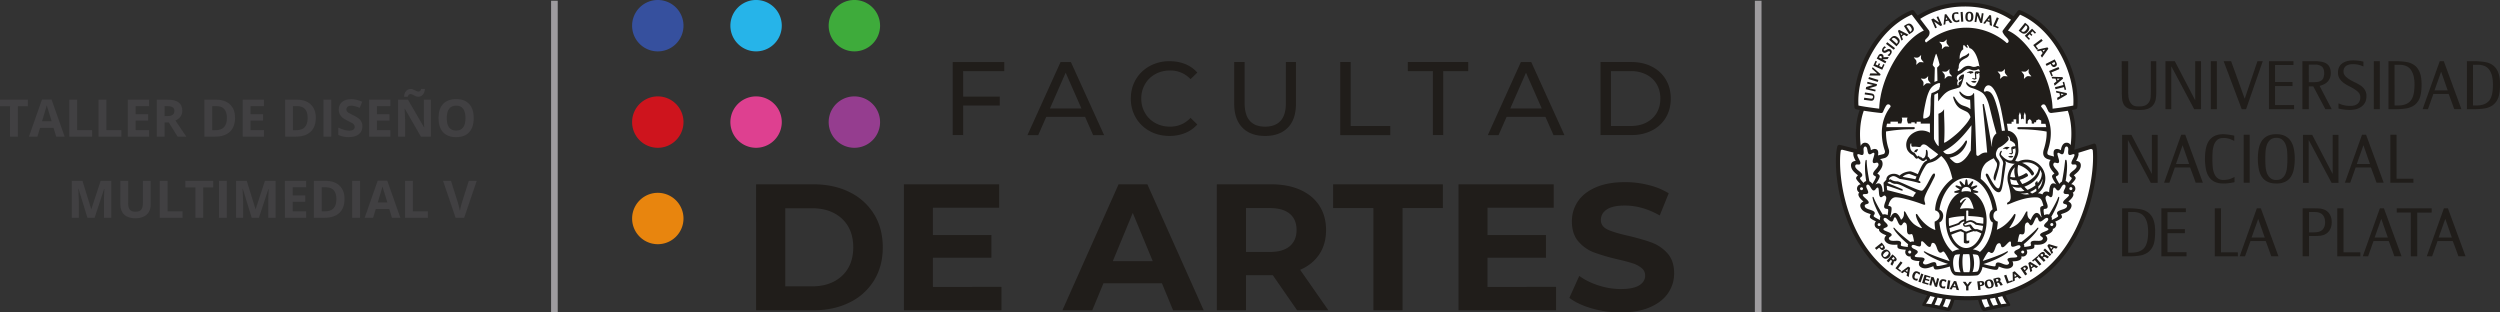 <svg xmlns="http://www.w3.org/2000/svg" width="515.19" height="64.386" viewBox="0 0 136.311 17.035"><rect x="0" y="0" width="136.311" height="17.035" fill="#333333" stroke="none"/><path d="M96.046 17.035h-.363V.041h.363z" fill="#9e9c9f"/><path d="M114.002 7.957c-.044.015-.712.224-1.017.32.095-.584.133-1.608-.114-2.338.074-.013.143-.028.202-.042a.11.11 0 00.086-.097c.08-.919-.167-1.893-.7-2.863-.579-1.058-1.33-1.898-2.271-2.282a.112.112 0 00-.133.038c-.053.073-.13.176-.216.29-.543-.36-1.458-.766-2.664-.766a4.964 4.964 0 00-2.652.766c-.073-.099-.14-.186-.186-.248a.112.112 0 00-.133-.038c-.94.384-1.69 1.182-2.27 2.24-.53.97-.78 1.952-.7 2.869.006.047.04.087.086.098.057.014.122.028.194.041-.254.722-.267 1.715-.177 2.287l-.055-.013c-.862-.22-.865-.22-.887-.22a.11.11 0 00-.108.081c-.217.797-.05 3.603 1.573 5.711a6.274 6.274 0 003.336 2.21c-.081.165-.205.4-.28.53a.1.1 0 00-.003.092c.014.03.048.03.08.032.418.061 1.098.184 1.157.187a.15.15 0 00.132-.046c.07-.075.147-.284.223-.558.227.018.535.006.773.006h.001c.196 0 .477.014.665.002.073.27.15.475.222.55a.149.149 0 00.132.046c.057-.003.688-.135 1.107-.195.032-.004.064-.002.08-.032a.102.102 0 00-.003-.093c-.073-.128-.194-.336-.275-.5a6.324 6.324 0 003.302-2.234c1.692-2.218 1.826-5.112 1.644-5.76z" fill="#fff"/><path d="M110.456 1.374l.02.018c.025.018.042.038.05.056.01.02.013.038.01.058a.13.13 0 01-.019.062.43.43 0 01-.048.071c-.045.056-.088.087-.128.095l-.018.001a.178.178 0 01-.103-.041l-.013-.01zm-.209.431c.035.02.069.03.103.033h.014a.21.21 0 00.095-.025.362.362 0 00.108-.095.35.35 0 00.072-.127.195.195 0 00.001-.11.236.236 0 00-.053-.093.945.945 0 00-.086-.08l-.087-.068-.348.431.085.067c.031.026.064.05.096.067M110.625 2.175l.059-.057-.14-.142.118-.116.098.097.057-.055-.097-.1.1-.097.13.133.062-.06-.214-.215-.397.387zM111.053 2.708l.068-.051-.118-.155.375-.282-.073-.095-.444.332zM111.509 2.706l-.084.117-.057-.086zm-.397.09l.174-.04.088.133-.104.146.07.106.345-.486-.048-.072-.582.129zM112.017 3.376l.017.037c.014.026.02.048.014.067-.003.017-.017.031-.043.044a.084.084 0 01-.043.013.061.061 0 01-.03-.01.113.113 0 01-.024-.03.438.438 0 01-.025-.043l-.005-.008zm-.428.216l.22-.11.002.01c.013.02.025.042.037.064.015.025.03.046.05.062a.145.145 0 00.091.037.159.159 0 00.073-.02.152.152 0 00.07-.062.142.142 0 00.015-.075.228.228 0 00-.02-.075c-.01-.023-.023-.046-.033-.066l-.062-.12-.022.011s-.06.03-.07.037l-.404.203zM111.852 4.16l.078-.032-.077-.18.434-.183-.048-.111-.512.216zM112.303 4.293l-.11.091-.035-.096zm-.408-.011l.18.003.052.15-.14.116.042.122.457-.385-.027-.083-.596-.02zM112.505 4.636l-.457.117.028.112.46-.115.039.156.08-.023-.109-.424-.08.021zM112.52 5.133l-.126.071-.017-.1zm-.4-.081l.175.034.025.158-.156.09.02.127.516-.303-.014-.084-.582-.123zM105.346 1.156l.17.386.09-.04-.145-.325.34.24.096-.041-.216-.486-.09.039.135.3-.312-.222-.112.05.008.022.036.077M106.108.944l.077.108-.093.024zm-.024.214l.146-.037.1.138.122-.031-.338-.461-.08.02-.064.565.097-.024zM106.457 1.057a.266.266 0 00.056.088.222.222 0 00.16.067h.023l.042-.007c.011-.004.024-.008.035-.01a.286.286 0 00.029-.007l.019-.007.015-.008-.012-.111-.034.02a.62.62 0 01-.04.024.173.173 0 01-.056.017h-.01a.098.098 0 01-.044-.01.132.132 0 01-.041-.037.348.348 0 01-.047-.15c0-.027-.004-.054-.004-.077.003-.02.004-.037.01-.052a.055.055 0 01.022-.03.11.11 0 01.05-.016.278.278 0 01.096.008.314.314 0 01.023.006l.035.01-.013-.107-.02-.002-.047-.002h-.008a.645.645 0 00-.06.004c-.079.007-.137.035-.17.083a.317.317 0 00-.037.194c.005.042.014.08.028.112M107.047 1.178l-.034-.53-.113.008.035.53zM107.283.91c0-.024.001-.049.004-.074a.19.19 0 01.016-.064.078.078 0 01.03-.04.067.067 0 01.043-.016h.005c.026 0 .04.007.052.017.012.011.023.026.028.045a.23.23 0 01.013.065v.072c0 .023-.001.047-.004.073a.193.193 0 01-.016.064.091.091 0 01-.03.042.064.064 0 01-.042.014h-.006c-.023 0-.041-.006-.052-.017a.102.102 0 01-.028-.045.219.219 0 01-.012-.065.52.52 0 010-.07m-.082.19a.18.18 0 00.067.06.24.24 0 00.105.024h.017a.244.244 0 00.086-.017.2.2 0 00.071-.058.276.276 0 00.037-.085.542.542 0 00.004-.212.23.23 0 00-.033-.088.182.182 0 00-.069-.063.22.22 0 00-.102-.023.267.267 0 00-.105.017.19.19 0 00-.069.056.252.252 0 00-.038.087.568.568 0 00-.004.213.2.2 0 00.033.088M107.814.855l.156.385.103.016.081-.525-.097-.015-.05.324-.143-.353-.124-.018-.003.024s-.007.07-.01.084l-.066.416.098.014zM108.462.99l.012.131-.09-.026zm-.231.307l.1-.137.147.044.014.17.121.035-.052-.569-.081-.023-.346.451zM108.977 1.474l-.172-.075.18-.408-.108-.047-.213.487.279.12zM102.036 5.492h.002c.025 0 .05-.005.072-.015a.135.135 0 00.056-.054.271.271 0 00.032-.102.249.249 0 00-.004-.11.14.14 0 00-.044-.07.166.166 0 00-.065-.036.845.845 0 00-.07-.015l-.329-.046-.014.104.336.048c.016.003.035.005.05.01a.093.093 0 01.037.015c.011.007.018.017.024.03.003.01.006.026.002.06-.003.021-.01.036-.019.044a.075.075 0 01-.034.02.13.13 0 01-.046.005.354.354 0 01-.043-.007l-.334-.045-.016.114.33.044a.43.43 0 00.077.006M101.834 4.889l.412.098.023-.093-.35-.085.398-.121.026-.102-.52-.125-.021.094.32.077-.368.112-.027.119.023.006s.07.015.084.02M102.416 4.36l-.51-.16-.032.107.509.16zM102.537 4.045l-.433-.383-.034.09.286.253-.382-.004-.044.118.58-.001zM102.756 3.527l-.074-.034-.08.173-.143-.066.056-.119-.072-.033-.057.118-.119-.054.074-.16-.076-.036-.123.265.485.222zM102.592 3.163a2.51 2.51 0 01-.018.034l-.123-.069.014-.022a.178.178 0 01.02-.031.074.074 0 01.023-.017.05.05 0 01.024-.006c.01 0 .02.003.03.01.018.009.03.02.035.03a.08.08 0 01.006.033.117.117 0 01-.011.038m.26.186l-.208-.113.278-.014.062-.114-.292.014.003-.015a.132.132 0 00-.018-.105.16.16 0 00-.048-.042.147.147 0 00-.076-.023.127.127 0 00-.061.016.186.186 0 00-.049.042.469.469 0 00-.038.057l-.078.14.468.257zM102.678 2.855c.025.018.05.025.073.025h.005a.214.214 0 00.068-.014.472.472 0 00.063-.031.728.728 0 01.053-.03.152.152 0 01.047-.014.047.047 0 01.035.009c.02.011.03.026.033.041a.095.095 0 01-.02.06c-.005.009-.014.018-.022.027l-.024.022a.15.15 0 01-.024.019.12.12 0 01-.021.013l-.032.02.09.06.012-.012a.069.069 0 00.016-.013c.004-.007.012-.013.02-.022.007-.007.015-.018.022-.029a.34.34 0 00.06-.097.23.23 0 00.012-.07.137.137 0 00-.017-.068.156.156 0 00-.053-.056.134.134 0 00-.08-.025.191.191 0 00-.07.013.318.318 0 00-.065.034c-.02.011-.037.022-.056.03a.283.283 0 01-.046.017.047.047 0 01-.032-.008.039.039 0 01-.02-.03.083.083 0 01.016-.05.444.444 0 01.046-.047.093.093 0 01.021-.017l.05-.034-.09-.057-.014.012a.268.268 0 00-.033.035.395.395 0 00-.042.053.218.218 0 00-.042.13c0 .043.021.079.061.104M103.325 2.623l-.424-.322-.067.09.424.32zM103.157 2.118a.137.137 0 01.058-.044c.018-.007.036-.01.055-.007.018.002.038.01.057.022.022.012.043.03.067.05.05.045.078.088.083.125.004.037-.012.073-.047.113l-.009.01-.282-.25zm.315.329c.027-.03.05-.06.07-.088a.264.264 0 00.038-.097.189.189 0 00-.019-.106.35.35 0 00-.086-.109.35.35 0 00-.118-.074.194.194 0 00-.105-.008.236.236 0 00-.094.047.959.959 0 00-.082.077l-.071.079.398.356zM103.62 1.79l.118.062-.072.062zm.136.36l-.062-.158.116-.099.151.08.096-.082-.51-.264-.064.055.197.533zM103.97 1.409a.146.146 0 01.067-.026.1.1 0 01.055.007c.018.008.035.02.051.038.017.018.033.04.048.063.038.058.053.107.047.144-.004.036-.03.068-.074.097l-.013.008-.203-.317zm.215.401a.677.677 0 00.09-.066.266.266 0 00.064-.084.182.182 0 00.01-.105.348.348 0 00-.054-.129.384.384 0 00-.092-.103.195.195 0 00-.203-.015.788.788 0 00-.099.052l-.09.058.287.448zM107.486 4.458c.03.003.047.05.163.052.087.002.098-.054.11-.057.006 0 .013-.002.016-.01-.005-.007-.056-.027-.128-.03a.379.379 0 00-.183.035c.006.004.01.008.022.01M107.262 3.982c.02-.004.04-.011.06-.013.026-.002.048 0 .07.016.006.005.022.034.062.034.02 0 .044-.008.053-.032.011-.009.04.01.047.003.018-.003.026-.018.033-.029.008-.012.02-.03.007-.043-.197-.11-.353.056-.353.056-.006.015.002.013.021.008M109.21 8.117c-.006.016.003.012.023.006a.269.269 0 01.112-.01c.017.004.032.04.083.034.018 0 .043-.026.052-.048a.247.247 0 01.07-.029c.016-.003.02-.029-.004-.041-.207-.083-.336.088-.336.088M104.398 8.218a.158.158 0 00-.024.071c.001.016.027.01.033.008a.062.062 0 01.017-.012l.015-.002s.003.012.012.015c.01.004.018.004.018.004s.015 0 .025-.005a.057.057 0 00.02-.037c.002-.02.021-.024.037-.045.017-.025.04-.072.031-.073-.084-.013-.14.011-.184.076M109.505 8.549c.029.003.048.047.156.042.083-.002.092-.054.102-.057.006-.002.012-.003.015-.01-.004-.008-.054-.025-.122-.024a.365.365 0 00-.172.04c.005.003.012.008.021.009" fill="#201d1a"/><path d="M113.932 10.263c-.194.93-.614 2.289-1.52 3.474-1.221 1.6-2.95 2.41-5.14 2.41h-.004c-2.307-.001-4.1-.81-5.33-2.407-.89-1.155-1.28-2.474-1.455-3.377-.166-.873-.186-1.68-.12-2.134.003-.028.028-.08.103-.061.155.037.377.096.595.15a.201.201 0 00-.013.082c.004.13.075.268.133.374a.32.32 0 00-.172.055c-.1.073-.087.194-.081.234.021.203.201.353.334.461.016.011.032.023.044.036-.037.029-.1.095-.104.148-.004.066.115.202.25.338a.242.242 0 00-.077.449c-.05.052-.06.114-.03.189.05.12.167.225.259.304a.305.305 0 00-.142.112c-.068.104-.012.212.006.247.094.184.316.26.478.311l.054.02a.5.5 0 00-.026.054c-.014.033-.029.085-.019.121.019.06.166.142.332.217a.24.24 0 00-.073.172c0 .131.106.24.238.244-.01.05.006.1.05.147.088.096.236.155.35.197a.315.315 0 00-.096.153c-.028.122.062.203.09.23.128.116.312.133.458.133.034 0 .068-.002.101-.004h.057c0 .004-.001.01-.004.015-.003.034-.011.121.023.165.041.055.236.083.437.095a.242.242 0 00-.036.127.245.245 0 00.294.237c-.013.081.017.141.096.182.115.06.273.068.394.07a.311.311 0 00-.038.176c.015.123.127.171.164.188a.437.437 0 00.176.034c.138 0 .28-.054.392-.097l.054-.02c0 .004 0 .006.003.012.007.035.028.12.075.152.019.011.046.016.087.016.18 0 .559-.109.739-.163.028.2.107.38.25.47.083.053 1.186.048 1.269.003a.343.343 0 00.112-.098l.003-.002a.833.833 0 00.142-.352c.187.057.55.16.72.16.04 0 .07-.005.087-.017.047-.03.069-.115.076-.15l.002-.013.054.02c.113.043.253.096.394.096a.468.468 0 00.175-.033c.037-.018.15-.065.163-.188a.306.306 0 00-.038-.177c.121-.002.28-.008.395-.07.085-.044.115-.111.09-.205a.242.242 0 00.282-.36c.19-.014.364-.041.405-.093.033-.044.026-.131.02-.168 0-.005 0-.008-.002-.012h.057c.033.002.067.004.1.004.148 0 .331-.017.458-.132.03-.028.118-.11.091-.231a.3.3 0 00-.095-.153c.114-.042.26-.101.348-.197.046-.048.063-.1.05-.153a.245.245 0 00.191-.238.237.237 0 00-.058-.157c.18-.079.344-.168.365-.232.01-.036-.004-.088-.02-.121-.001-.003-.013-.032-.026-.054l.055-.02c.162-.052.385-.127.478-.31.019-.036.074-.144.007-.248a.309.309 0 00-.143-.112c.091-.079.208-.183.26-.304.026-.07.022-.129-.022-.179a.241.241 0 00.144-.221c0-.127-.1-.233-.227-.241.135-.135.251-.27.246-.335-.004-.053-.066-.12-.104-.148l.043-.036c.135-.108.315-.258.338-.461.004-.04.017-.161-.083-.234a.316.316 0 00-.172-.055c.057-.106.13-.244.135-.374a.267.267 0 00-.01-.068l.094-.03.547-.17c.08-.027.137.024.143.062.038.39.02 1.13-.175 2.069m-4.523 6.29a6.961 6.961 0 00-.296.034 5.097 5.097 0 01-.183-.382c.082-.018.161-.036.242-.057.08.178.169.337.237.405m-.734.11a1.929 1.929 0 01-.174-.38 8.81 8.81 0 00.277-.047c.052.156.108.295.157.378l-.26.048m-.443.109a1.63 1.63 0 01-.184-.433c.095-.009.187-.018.28-.032.047.167.103.314.16.395-.092.023-.18.044-.256.07m-2.046 0a3.205 3.205 0 00-.258-.07c.06-.082.118-.233.165-.403.091.012.184.024.278.033-.05.17-.119.34-.185.44m-.443-.109a12.495 12.495 0 00-.262-.048 2.89 2.89 0 00.16-.388l.276.048a2.03 2.03 0 01-.174.388m-.735-.11c.068-.067.155-.232.24-.411.08.02.16.037.242.055a5.43 5.43 0 01-.186.39 6.598 6.598 0 00-.296-.033m-3.753-7.587c.017 0 .033.002.05.003.04.004.072.004.091-.007.085-.05.021-.176-.044-.303l-.006-.012c-.047-.09-.097-.188-.072-.222a.055.055 0 01.047-.021c.025 0 .06.012.093.022.034.013.07.026.105.026a.088.088 0 00.059-.02c.045-.034.04-.137.032-.24a.522.522 0 01-.003-.044c0-.043.006-.14.076-.158l.027-.002c.048.005.079.05.1.142.003.01.004.023.007.039.017.104.037.207.088.234.012.007.026.01.041.01.04 0 .077-.024.115-.046.05-.03.094-.054.126-.024.032.028-.002.135-.03.231-.044.14-.088.285.008.318.02.008.055 0 .09-.009.028-.008.057-.016.083-.016.034 0 .058.015.073.048.033.077-.001.132-.041.197-.02.031-.053.069-.087.109-.089.1-.188.214-.142.303.021.038.052.053.079.065.03.013.051.024.06.056.009.02-.011.096-.187.382a.443.443 0 00-.166-.142c-.082-.424-.15-.88-.143-1.112-.008-.087-.065-.073-.074.024-.044.234-.022.664.042 1.073-.012.005-.024.009-.037.017l-.005.001a.225.225 0 00-.1.089c-.103-.112-.196-.222-.193-.253.006-.035.025-.049.051-.067a.14.14 0 00.066-.078c.03-.096-.089-.19-.194-.272-.042-.034-.08-.065-.105-.093-.06-.064-.094-.108-.076-.185.01-.045.039-.063.096-.063m.076-3.212c-.11-1.731 1.034-4.137 2.906-4.955.097.13.238.314.374.493l.285.374c-.932.41-2.019 1.938-2.342 3.508l-.041.228c-.028.174-.044.35-.051.523-.178-.02-.476-.06-.752-.103l-.232-.039-.147-.029m5.802-5.4c1.155 0 1.99.375 2.515.72a39.287 39.287 0 00-.438.577.108.108 0 00-.018.102.985.985 0 00.104.172c.098.122.28.26.206.373a.111.111 0 01-.082.052c-.268-.255-1.084-.84-2.213-.84-1 0-1.735.462-2.084.732-.057.038-.095.073-.095.073-.015 0-.075-.044-.067-.103.007-.056.062-.094.1-.133.028-.032.058-.062.08-.094.074-.091.094-.248.028-.334l-.377-.496-.095-.125c.508-.329 1.311-.676 2.436-.676m3.008.445c1.87.818 3.016 3.224 2.905 4.955l-.154.03-.116.019-.115.02c-.273.043-.569.083-.745.102a4.224 4.224 0 00-.05-.524l-.022-.114-.02-.113c-.324-1.571-1.41-3.098-2.342-3.508l.284-.374.375-.493m-4.423 3.732c.033-.01.066.017.072.046 0 .018-.016.043-.018.063 0 .022.012.041.009.063-.003.022-.024.053-.028.073-.013.049-.013.083-.035.1-.034.028-.249.162-.392.195-.026.007-.052.276-.054.301-.009.124-.003.25-.01.375-.012.161-.005.343-.035.501-.022.126-.214.216-.34.216-.073 0 .054-.626.063-.673.061-.293.116-.578.25-.85a.779.779 0 01.518-.41m.036-1.004c.002.036-.133.158-.133.158s.023.728.014.726a.642.642 0 00-.16.059l.02-.781s-.112-.113-.115-.151c0-.038.153-.604.187-.604.035 0 .187.556.187.593m.542 5.076s.283-.053.473-.184c.122-.082.352-.28.468-.625.04-.112-.018-.199-.094-.07-.194.317-.583.708-.967.68-.106-.01-.185-.095-.225-.153.58-.277 1.091-.814 1.543-1.425l-.04 1.375c-.06.112-.131.235-.2.325-.207.272-.494.465-.7.318-.131-.094-.258-.24-.258-.24m-1.268-.437c-.035.014-.009.05-.021.185-.014.14-.053.25-.146.282-.049.015-.067-.035-.096-.057-.014-.01-.03.003-.043 0-.013-.007-.008-.03-.018-.036-.012-.006-.037.006-.044.004-.005-.002-.013-.01-.014-.018-.004-.017-.014-.047-.024-.044a.233.233 0 01-.031.027c-.019.015-.027.019-.043.018-.018-.003-.021-.015-.038-.034a1.424 1.424 0 01-.08-.11c-.018-.025-.042-.064-.076-.07-.055-.011-.166-.087-.196-.233-.002-.014-.006-.03-.008-.058-.01-.11.013-.217.054-.204.004.001.006.005.008.007h.001v.002a.112.112 0 010 .041c.002.055.003.091.021.11.022.025.068.026.089.022.092-.013.188.003.29.014.063.011.106-.01.13-.049a.185.185 0 01.117-.093c.147-.01.245.104.354.186l.465.352c-.096.123-.281.238-.434.296-.063-.125-.109-.157-.14-.18.01-.068.027-.363-.077-.36m-1.29 1.478a.513.513 0 01.177-.12.896.896 0 01.18-.047c.15.057.253.092.403.15-.028.061-.047.113-.063.146-.236-.051-.437-.083-.697-.129m-.068.648c-.113-.049-.212-.091-.326-.138-.137-.059-.294-.118-.43-.18.031-.034.038-.06.136-.069.023.026.184.13.313.12.167-.012.497.18.603.226.163.073.343.154.504.256a.781.781 0 00-.159.238s-.494-.146-.776-.218c-.24-.061-.438-.116-.631-.157-.01-.03-.042-.248-.02-.244.07.015.494.16.494.16l.268.094c.11.04.159-.032.024-.088m2.086 1.472c.007.22-.268.318-.268.318-.007.148.007.303.038.46-.182-.061-.601-.257-.967-.825-.043-.069-.094-.075-.099 0 .036.326.35.71.337.716-.06.025-.36-.132-.486-.257-.173-.173-.242-.287-.4-.58-.05-.092-.102-.094-.1-.028.003.068.028.282-.158.415-.047-.11-.11-.244-.205-.326-.082-.069-.16-.065-.25.01a.488.488 0 00-.1.16c-.001.007-.006.015-.009.023a.224.224 0 00-.025-.023c.055-.218.102-.468.055-.537-.032-.047-.124-.066-.165-.072a7.895 7.895 0 00.056-.164c.081-.182.194-.311.386-.299.285.018.578.116.633.124.588.163.835.28.885.284.07.01.065-.04.043-.112-.028-.094-.063-.188.015-.391.033-.085.094-.214.148-.32.123-.215.254-.496.336-.645.06-.126.07-.209.013-.235-.07-.022-.155.136-.207.238-.098.174-.223.458-.392.644-.07.07-.092.06-.18.04-.363-.1-1.13-.505-1.253-.497a.538.538 0 01-.364-.118c-.016.033-.068.037-.077.016.009-.029.009-.07.034-.087.027-.034.1-.07.17-.093.144-.01.217.064.387.153.186.026.692.111 1.04.219.098.02.12-.05.041-.096l-.064-.04c.108-.308.217-.539.395-.814.12-.184.25-.132.45-.233.175-.07.266-.185.398-.287.41.363.53.94.608 1.24-.526.372-.935 1.072-.944 1.723 0 .007.238.039.245.296m3.37-5.706c.147.728.191 1.066.191 1.066s-.092 0-.16.015c-.009.01-.084-.586-.194-1.024-.23-.915-.372-1.105-.593-1.142-.093-.017-.13.03-.147.037-.013-.015-.047-.033-.059-.045 0 0 .043-.318.262-.313.262.006.531.56.7 1.406m.89 3.92c.02.033.041.067.062.097a.88.88 0 01-.411-.029.901.901 0 01-.059-.283c.048.023.16.076.335.068.012.029.027.058.041.088.01.021.02.04.032.06m-.111.405a.87.87 0 01-.172-.205l-.008-.015a.848.848 0 00.47.055c.059.069.125.13.188.184a.81.81 0 01-.478-.019m.633.135c.038.027.076.05.109.07-.053.004-.103.009-.153.015a.908.908 0 01-.333-.063c.101.017.226.017.377-.022m.5-.103c-.03.021-.06.044-.093.062a1.02 1.02 0 01-.15.072l-.11-.082c.065-.027.132-.063.203-.105.048-.03.091-.06.13-.09.011.062.016.111.02.143m.072-.433l-.008-.04c-.005-.024-.005-.012-.009-.038-.009-.046-.035-.036-.08.014-.03.028-.057.071-.05.1.006.026 0 .005.006.029l.014.055a1.72 1.72 0 01-.434.248 2.2 2.2 0 01-.171-.175c.098-.032.207-.083.322-.154.423-.26.52-.587.539-.759l.008.012a.87.87 0 01.08.176c-.004.068.01.288-.217.532m.026.185a.868.868 0 00.236-.429.87.87 0 01-.232.582 1.067 1.067 0 00-.004-.153m-.244-.75c-.015-.025-.022-.04-.039-.063-.224-.313-.466-.43-.599-.473a.89.89 0 01.905.27c-.027.175-.124.462-.55.719-.124.076-.24.127-.346.162a1.946 1.946 0 01-.052-.077l-.064-.107-.023-.045a1.39 1.39 0 00.362-.156l.07-.04c.061-.036-.037-.197-.1-.164-.035.017-.035.019-.071.04-.12.071-.23.116-.328.145a1.293 1.293 0 01-.016-.64c.133.038.466.164.673.477.02.03.036.057.057.086.044.06.165-.06.121-.134m-1.01.245a.71.71 0 01-.27-.022.875.875 0 01.244-.524c-.023.085-.053.28.025.546m1.433 2.164c-.009.007-.015.015-.023.023a.49.49 0 00-.111-.183c-.088-.075-.167-.079-.249-.01-.1.085-.164.228-.21.339a.359.359 0 00-.08-.07c-.12-.129-.099-.298-.097-.358.003-.066-.05-.064-.1.028-.157.293-.226.407-.401.58-.126.125-.424.282-.485.257-.012-.007.302-.39.338-.716-.006-.075-.056-.069-.1 0-.336.523-.72.73-.921.808.028-.145.047-.293.056-.443a.302.302 0 01-.241-.318c0-.252.204-.286.205-.282-.1-.754-.44-1.387-.896-1.73.015-.21-.015-.535.267-.85.07-.075.318-.225.449-.274.042.09.098.157.152.24.04.083.018.19-.03.337-.101.274-.135.39-.138.501 0 .058.045.16.09.138.11-.374.259-.83.237-.982-.029-.165-.18-.23-.194-.403a.322.322 0 01-.002-.103V8.35a.678.678 0 01.134-.286 1.556 1.556 0 00.534-.412c0-.003.003-.005.004-.008a.132.132 0 00.013-.028c.024-.08-.058-.19-.053-.197.01-.01.106.035.128.144.01.051.007.072-.003.092.048.028.135.055.238.15.044.04.064.12.056.175-.1-.02-.206.032-.214.067-.012.074.014.158.017.226.001.02.007.056-.001.064-.047.04-.134-.024-.138.029 0 .016.036.009.052.019.022.01.039.036.066.036.016-.002.028-.02.056-.044.016-.013.025-.011.037-.02.01-.01.003-.04 0-.058a1.169 1.169 0 01-.012-.18c0-.008.012-.009.02-.003.019.016.037.011.048.01a.062.062 0 00.035-.026c.006-.005.036-.057.034-.04 0 .027.004.043.006.063.005.02.018.078.014.122a.84.84 0 01-.126.382c-.02.034-.038.102-.096.117-.181.046-.386-.108-.494-.223 0 0-.07-.059-.083-.105-.01-.025.032-.126.048-.166.013-.033-.027-.035-.061-.008-.03.023-.05.087-.05.087a.214.214 0 00-.01.161c.067.157.232.287.185.483-.075.387-.101 1.297-.26 1.297-.186 0-.494-.665-.55-.751-.068-.103-.188-.055-.103.106.048.09.35.83.659.856.105.009.147-.064.19-.205.06-.205.123-.75.216-1.343.008-.056-.016-.118-.025-.156.1.09.252.125.415.15a.709.709 0 00.095 0c-.334.26-.468.698-.349 1.094l-.001-.002s.164.551.125.814c-.031.163-.124.181-.146.196-.066.044-.044.1-.038.106.02.026.044.01.137-.024.193-.075.873-.388 1.5-.348.02 0 .038.006.057.01a.655.655 0 01.07.029.286.286 0 01.106.11.604.604 0 01.045.102c.011.039.023.075.036.11.008.032.014.063.02.097-.044.007-.123.028-.152.07-.048.069-.002.319.053.537m.684-3.292l-.231-.062c-.09-.024-.114-.051-.124-.07-.022-.038-.016-.107.014-.2.113-.361.445-1.412-.371-2.395.032-.119.16-.15.22-.084.065.068.135.276.204.378.017.025.095.058.123.058 0 0 .53-.06.914-.122.22.625.221 1.328.155 1.876a.244.244 0 00-.026-.041.234.234 0 00-.169-.091h-.006c-.22-.02-.315.227-.329.404l-.024-.009a.452.452 0 00-.18-.057c-.114.002-.178.052-.193.155a.657.657 0 00.023.26m-1.38-4.56c.019.046.081.116.123.16.022.022.012.033-.025.027a.645.645 0 00-.185-.007.555.555 0 00-.145.119c-.026.025-.037.018-.032-.02.006-.057.016-.137.003-.173a.727.727 0 00-.122-.157c-.023-.023-.014-.034.022-.029.058.01.143.02.188.008a.403.403 0 00.14-.109c.027-.03.039-.023.032.017a.357.357 0 000 .164m-.828 2.532h.144l.002.233h.14v-.454l.061-.17.057.17.001.227.08-.05.072.047V6.29l.054-.172.055.173v.45h.103v-.093c0-.105.11-.149.11-.149s.11.055.11.15v.092h.133v-.073h.106l.002-.096.14-.066.136.066v.177h.234c.015.061.03.122.04.182l-1.513.001c-.1 0-.076.116.023.116.48 0 1.097.043 1.512.127.014.359-.065.688-.15.963-.051.156-.05.28.003.376.062.114.18.156.262.178l.108.03c-.07.06-.078.152-.08.186-.015.205.136.382.247.512l.036.045c-.041.021-.117.074-.129.126-.02.078.11.29.237.475a.305.305 0 00-.08-.05c-.107-.04-.185-.014-.237.078-.065.112-.075.268-.08.39a.324.324 0 00-.155-.044c-.007 0-.014 0-.022.002-.124.01-.175.12-.192.157l-.002.003a.307.307 0 00-.116-.046.675.675 0 00-.124-.016c.41-.313.53-.888.255-1.34a1.031 1.031 0 00-1.316-.399.34.34 0 01-.175-.036s.051-.1.099-.21a.88.88 0 00.072-.306c.007-.07-.005-.15-.01-.235-.011-.118 0-.33-.065-.483-.17-.387-.493-.403-.493-.403s-.037-.286-.059-.38h.256v-.11h.108zm-.468-2.532a.658.658 0 00.123.16c.023.022.011.033-.025.027a.65.65 0 00-.186-.007.541.541 0 00-.144.119c-.026.025-.037.018-.033-.02.007-.057.017-.137.003-.173a.732.732 0 00-.122-.157c-.022-.023-.013-.034.023-.029.057.01.143.02.188.008a.408.408 0 00.138-.109c.029-.03.041-.023.034.017a.362.362 0 000 .164m-2.51-.435c.055-.223.244-.305.42-.396a.304.304 0 00.118-.117c.039-.064.02-.16-.036-.108a.694.694 0 01-.211.134.58.58 0 00-.249.168.731.731 0 01.082-.422.332.332 0 01.117-.115c-.03-.145.002-.226.019-.23.03-.006.106.096.152.134.044.04.093-.008.062-.04-.01-.011-.027-.035-.045-.054.01-.033.012-.065.03-.057a.336.336 0 01.112.182c.012.007.07.013.136.066.194.166.335.491.413.96-.01-.006-.031-.05-.075-.05-.032 0-.09.026-.105.032a.364.364 0 01-.253-.006.526.526 0 00-.197-.031c-.125.011-.218.055-.342.171-.087.083-.202.123-.202.123-.006-.034-.02-.055-.006-.09.012-.03.047-.073.047-.1.003-.057-.002-.086.014-.154m.255.516c-.008.001-.113-.014-.241.151-.05.068-.029.186.004.178.031-.007.142-.098.14-.086a.256.256 0 01-.036.089c-.015.02-.106.072-.13.114-.033.054 0 .123-.007.132-.012.017-.04.026-.046.02-.038-.037-.05-.172.005-.238.021-.028-.078-.098-.06-.203.015-.079.052-.11.099-.141.075-.052.13-.06.21-.123.15-.119.203-.168.322-.18.04-.004.14.034.17.042a.424.424 0 00.292-.003c.029-.011.065-.035.103-.028.031.005.05.046.047.139-.054-.05-.245-.048-.26.017-.01.059.028.298.015.317-.029.037-.052.028-.103.008-.03-.008-.066.018-.064.026.002.015.047.02.063.028.028.014.06.027.08.026.024-.001.048-.023.07-.033.016-.009.029-.009.033-.017.008-.017-.016-.03-.016-.07-.003-.094-.008-.204-.006-.213.004-.004.012-.011.02-.005.012.007.02.025.05.025.019.002.033-.011.041-.023.006-.008.05-.032.063-.025.01.008 0 .025-.002.054 0 .017.014.109.013.126a.865.865 0 01-.155.399c-.024.035-.036.074-.065.1-.037.037-.148.098-.38-.087-.057-.045-.09-.107-.11-.107-.015 0-.02.041-.02.071 0 .038.043.098.098.15a.543.543 0 00.149.09c.062.022.14.043.2.066.141.054.375.154.482.26.122.122.228.33.308.606.045.148.135.544.23.91.088.34.182.657.182.654-.308.243-.23.66-.238.735-.024.002-.266-1.555-.443-2.308-.004-.016-.011-.035-.04-.032-.028 0-.03.025-.032.039 0 .014.227 2.277.247 2.612-.327-.034-.42.201-.524.176 0 0-.068.005-.069-.117 0-.016-.042-1.402-.082-2.226-.017-.335-.02-.695-.034-1.032-.002-.032-.015-.07-.041-.033-.068.145-.23.17-.375.14-.044-.016-.165-.034-.336-.225-.03-.024-.063-.005-.057.024.056.194.234.31.361.364.098.039.15.044.228.047.011.16.017.316.017.515-.156-.15-.37-.161-.517-.248-.141-.083-.24-.223-.35-.408 0 0-.024-.046-.056-.029-.03.017-.011.065-.011.065.052.189.148.415.344.561.09.065.293.15.385.199.165.089.208.295.208.295-.114.257-.32.473-.54.71-.217.238-.919.789-.902.662.023-.162.025-.545.025-.653 0-.55-.03-.762-.021-1.156-.107.19-.261.224-.31.255l.015 1.761c-.072-.019-.198-.223-.255-.384-.01-.01.005-2.412.02-2.418l.198-.099c.006.146.004.377.006.462.207-.256.34-.444.574-.567.172-.09.487-.142.614-.207.09-.077.199-.473.219-.597.005-.047.01-.1-.016-.099m-.772-.081c.02.046.084.116.124.16.022.022.01.033-.024.027a.652.652 0 00-.186-.007.58.58 0 00-.146.119c-.023.025-.035.018-.03-.02a.483.483 0 00.001-.173.66.66 0 00-.122-.157c-.02-.023-.013-.034.023-.029.057.01.142.02.188.008a.406.406 0 00.139-.109c.027-.03.04-.023.033.017a.367.367 0 000 .164m-.151-1.62a.59.59 0 00.123.159c.021.024.013.034-.025.028a.598.598 0 00-.186-.006.495.495 0 00-.144.118c-.026.025-.038.018-.033-.018a.518.518 0 00.003-.174.683.683 0 00-.123-.157c-.02-.023-.012-.034.025-.028a.613.613 0 00.188.007.416.416 0 00.137-.108c.028-.03.04-.026.034.015a.342.342 0 000 .163m-1.009 2.007c.02.048.083.117.124.16.022.023.012.033-.024.03a.597.597 0 00-.186-.01.526.526 0 00-.145.119c-.025.026-.038.018-.032-.018a.546.546 0 00.003-.173.712.712 0 00-.122-.159c-.023-.023-.014-.033.02-.027a.594.594 0 00.19.007.425.425 0 00.138-.107c.03-.032.04-.027.033.014a.394.394 0 00.001.164m-.385-1.153a.662.662 0 00.124.16c.023.022.012.034-.024.03a.646.646 0 00-.186-.01.526.526 0 00-.145.12c-.026.025-.038.018-.033-.017a.495.495 0 00.004-.176.67.67 0 00-.124-.157c-.02-.023-.011-.034.023-.027a.585.585 0 00.188.006.398.398 0 00.139-.108c.029-.03.04-.026.032.016a.38.38 0 00.002.163m-2.343 5.067c-.016-.103-.08-.153-.195-.155a.45.45 0 00-.179.057.337.337 0 00-.024.01c-.012-.15-.081-.35-.234-.395l-.065-.011h-.036a.233.233 0 00-.168.092.272.272 0 00-.047.083c-.069-.545-.07-1.273.165-1.92.388.063.828.115.941.124l.006.002c.033 0 .06-.011.082-.031.021-.022.028-.047.044-.087.018-.042.11-.253.175-.32.057-.06.182-.042.211.057.005.018.005.035-.013.057-.714.924-.42 2.023-.304 2.36a.183.183 0 01-.006.148.107.107 0 01-.06.053c-.11.027-.21.053-.302.074a.573.573 0 00.01-.198m.084 1.314c-.012-.052-.088-.105-.13-.126l.04-.045c.11-.13.26-.307.246-.512-.003-.04-.012-.161-.125-.216a.139.139 0 00-.025-.01c.08-.018.163-.04.257-.063a.323.323 0 00.203-.163.405.405 0 00.023-.33 2.775 2.775 0 01-.145-.956 8.47 8.47 0 011.484-.122c.099 0 .124-.116.022-.116l-1.486-.001c.008-.06.02-.122.035-.186h.188v-.109h.406l-.002.096h.185s.049-.114.049-.21c0-.05-.024-.108-.024-.108h.317s-.024.047-.025.106c-.001.096.052.213.052.213h.177v-.063h.188l.001.068.102-.001.001-.1h.222v.104h.5l.004.501s-.426-.285-.908.01a.795.795 0 00-.346.412.695.695 0 00.008.485c.07.153.228.276.313.305.071.066.125.165.179.193.035.019.077-.02.115-.02.02 0 .034.033.067.052.042.024.06.03.073.042a.22.22 0 00.109.057c.08.013.131-.046.174-.096.018-.022.065.067.061.069-.151.05-.242.203-.3.309-.061.104-.208.437-.208.437s-.345-.162-.416-.154c-.391.024-.58.236-.58.236s-.208-.175-.498-.069c-.239.088-.222.288-.222.288l-.153.17.034.464-.08.038c-.007-.12-.018-.269-.08-.376-.052-.092-.13-.117-.237-.078a.3.3 0 00-.081.05c.127-.184.257-.397.236-.475m-.991.777a.083.083 0 01-.083-.083.083.083 0 01.165 0 .082.082 0 01-.082.083m1.042 1.875a.083.083 0 01-.083.083.083.083 0 01-.082-.083.083.083 0 01.165 0m-.434-1.42c.042.236.215.632.423.993a.239.239 0 00-.02.184c-.223-.11-.34-.177-.347-.206-.008-.034.006-.055.024-.081a.147.147 0 00.033-.096c-.006-.099-.15-.145-.277-.187-.052-.016-.1-.03-.132-.048-.068-.034-.127-.064-.137-.148-.01-.065.038-.086.114-.107.037-.01.068-.02.083-.038.065-.078-.048-.179-.159-.277-.074-.066-.157-.143-.145-.181.01-.043.056-.048.13-.05.062 0 .126-.002.157-.052.029-.049-.013-.143-.056-.235a.48.48 0 01-.02-.04c-.015-.039-.04-.128.01-.171l.018-.011.008-.004c.048-.015.094.017.149.097l.02.035c.053.09.108.18.165.187.06.007.098-.041.133-.088.035-.044.068-.085.11-.068.04.015.047.128.054.229.01.144.02.294.122.294.023 0 .05-.02.08-.042.032-.022.069-.049.103-.049.019 0 .036.01.054.026.058.06.045.124.032.197a.77.77 0 01-.045.133c-.045.126-.097.268-.023.334.033.028.067.03.097.033.032.003.057.004.078.03.013.018.017.092-.021.315a.385.385 0 00-.173-.047.231.231 0 00-.091.018c-.214-.35-.42-.72-.492-.925-.037-.078-.085-.047-.06.046m2.103 2.922c0 .045-.038.081-.082.081a.081.081 0 01-.083-.08c0-.047.037-.084.083-.084.044 0 .082.037.082.083m-.048-.548c-.347-.27-.706-.575-.855-.756-.062-.061-.097-.015-.04.062.125.216.443.544.776.818a.237.237 0 00-.016.148c-.172-.019-.352-.045-.372-.073-.018-.029-.013-.053-.006-.083a.14.14 0 00-.001-.103c-.032-.072-.139-.082-.228-.082-.034 0-.065.002-.098.003a1.305 1.305 0 01-.14 0c-.076-.01-.14-.018-.18-.093-.032-.06.007-.095.072-.14.03-.02.056-.041.064-.065.033-.094-.107-.15-.245-.206-.094-.037-.198-.079-.2-.12-.005-.044.036-.062.104-.09.058-.022.12-.045.13-.104.01-.055-.06-.128-.135-.2l-.032-.032c-.029-.033-.09-.115-.043-.173l.01-.01c.04-.034.097-.021.176.037.009.005.018.016.03.026.075.06.15.12.206.12h.015c.058-.015.078-.075.095-.13.02-.063.036-.1.079-.1.043 0 .087.105.13.195.051.12.106.242.184.242h.002c.01 0 .02-.003.03-.006.021-.01.041-.036.061-.067.028-.04.058-.087.102-.087.01 0 .023.005.038.012.076.036.085.1.098.173.005.038.005.088.005.14 0 .134 0 .285.093.321a.146.146 0 00.102-.001c.032-.01.058-.013.084.002.022.014.055.098.106.398-.022-.005-.04-.005-.06-.005a.327.327 0 00-.141.03m.787.59c.215.182.709.42 1.163.57l.1.033c-.167.043-.448.115-.56.115-.03 0-.036-.003-.037-.005-.029-.021-.03-.046-.035-.078a.142.142 0 00-.035-.094c-.021-.024-.054-.036-.093-.036a.734.734 0 00-.241.069c-.05.018-.097.036-.134.045a.426.426 0 01-.094.013.147.147 0 01-.105-.04c-.05-.046-.023-.092.02-.156.02-.03.04-.058.04-.082 0-.101-.152-.107-.3-.112-.101-.005-.214-.01-.23-.048-.02-.04.014-.072.069-.12.048-.04.097-.082.088-.14-.008-.056-.1-.103-.193-.146-.018-.009-.032-.014-.042-.02-.037-.02-.12-.076-.1-.145l.01-.02c.028-.041.084-.046.176-.018.008.001.021.008.037.012a.648.648 0 00.197.054.105.105 0 00.05-.013c.05-.032.047-.097.047-.153-.002-.066 0-.108.042-.12.039-.012.115.066.185.14.081.085.162.171.232.171a.075.075 0 00.051-.019c.019-.018.027-.048.038-.084.017-.075.037-.124.105-.118.078.01.11.056.15.131a.97.97 0 01.053.131c.044.127.094.268.195.273h.005c.04 0 .068-.019.091-.036.025-.018.048-.032.08-.026.028.007.11.102.33.522-.053-.017-.108-.033-.162-.053-.45-.147-.957-.337-1.178-.47-.079-.036-.095.018-.015.074m2.619-.193c.437-.223.752-.84.752-1.567 0-.719-.304-1.301-.734-1.515l.19.002s.086-.005.093-.042c.006-.04-.079-.062-.079-.062l-.207-.058-.006-.024.178-.114s.07-.051.055-.086c-.016-.035-.1-.01-.1-.01l-.211.068-.024-.022.102-.19s.03-.069-.003-.09c-.032-.022-.084.03-.084.03l-.154.167c-.012-.004-.024-.008-.037-.01l-.029-.222s-.014-.076-.053-.076c-.04 0-.054.076-.054.076l-.027.219a.295.295 0 00-.038.01l-.152-.164s-.056-.054-.09-.03c-.03.021.002.09.002.09l.098.183a.257.257 0 00-.027.025l-.212-.067s-.075-.02-.093.017c-.016.036.049.08.049.08l.174.11a.125.125 0 01-.006.028l-.211.06s-.085.021-.08.062c.006.037.094.042.094.042l.197-.002c-.433.214-.746.796-.746 1.515 0 .725.313 1.34.749 1.565a.961.961 0 00-.384.13c-.366-.323-.65-.9-.713-1.596 0 0 .194-.059.205-.352.008-.248-.205-.348-.205-.348.145-.927.733-1.724 1.466-1.724.737 0 1.282.753 1.436 1.715.006-.006-.183.083-.172.358.015.305.183.359.183.351-.057.72-.345 1.296-.706 1.61-.073-.062-.211-.111-.386-.142m-.006.268c.14.01.256.026.28.049.158.155.112.77-.016.885-.017.017-.129.03-.276.038.103-.253.12-.613.012-.972m-.704-1.63c.082-.135.242-.17.242-.17l-.001.079s-.049.027-.07.063c0 .054.024.126.079.15.075.028.188 0 .267-.012.024.03.086.14.132.18-.038.027-.061.01-.075.014-.017.006-.018.018-.033.025-.015.006-.033.004-.049.01-.015.005-.016.019-.033.027-.025.014-.038-.002-.063.008-.018.007-.016.03-.058.016a.551.551 0 01-.1-.04c-.089-.047-.123-.088-.172-.09-.077-.004-.465.119-.583.168a1.807 1.807 0 01-.048-.22c.114-.044.554-.191.565-.208m.243-.447l-.002.17s-.184.037-.317.196c-.043.032-.362.132-.506.177a2.267 2.267 0 01-.018-.29v-.136c.132-.055.593-.119.843-.117m1.026.53a2.107 2.107 0 01-.051.271c-.105-.04-.275-.099-.285-.096-.054.01-.084.01-.131-.013-.098-.058-.128-.166-.22-.242-.1 0-.224.063-.28.054-.055-.009-.047-.058-.047-.058.01-.006.07-.03.07-.03a.498.498 0 01.254-.104s.126.01.283.153c.102.017.334.056.407.065m-.349-.168c-.102-.086-.249-.147-.339-.144-.086.001-.232.07-.232.07v-.578s.06-.044.115 0a6.23 6.23 0 000 .282c.187.008.63.03.82.095a3.84 3.84 0 01-.005.325l-.359-.05m-.822-1.725c0-.129.114-.23.257-.23.14 0 .255.101.255.23a.238.238 0 01-.004.04.817.817 0 00-.504 0 .213.213 0 01-.004-.04m.029.42c.101-.063.294-.165.416.012.077.11.184.364.212.536a1.883 1.883 0 00-.734 0c-.02-.062.21-.42.34-.553-.123 0-.223.127-.295.22-.04.005-.127-.072.06-.215m-.08 4c-.164-.005-.287-.017-.31-.036-.081-.073-.182-.662.004-.9.019-.022.127-.038.274-.046-.083.236-.108.724.031.983m.472-.005c-.119.003-.183.001-.303 0-.07-.14-.1-.75-.03-.98.159 0 .202-.004.333 0 .062.233.079.838 0 .98m-.176-1.317c-.332 0-.647-.305-.81-.724.116-.05.482-.2.526-.188.05.026.163.073.163.076v.522c0 .077.24.091.294.018.003-.002 0-.128 0-.128-.036.036-.132.044-.148.002l-.001-.37s.027.009.056-.007c.017-.011.022-.026.037-.031.02-.009.034.005.06-.008.012-.005.026-.023.039-.027.015-.007.043.002.057-.005.013-.006.027-.022.04-.026.02-.006.044.012.084-.028.091.036.156.009.182.009 0 0 .184.08.256.123-.159.47-.472.792-.835.792m2.718.357c.056.048.088.078.07.119-.015.04-.128.043-.23.047-.146.007-.3.014-.3.113 0 .026.02.052.04.082.046.064.072.111.02.157a.144.144 0 01-.103.04c-.03 0-.06-.006-.096-.014a.814.814 0 01-.132-.046c-.082-.032-.171-.067-.242-.067a.124.124 0 00-.093.034c-.03.033-.034.067-.038.096-.002.032-.004.056-.032.077 0 0-.008.005-.036.005-.122 0-.438-.082-.6-.125.04-.011.081-.026.123-.04.455-.15.95-.388 1.164-.57.08-.055.065-.11-.017-.073-.219.133-.727.323-1.176.47l-.122.041v-.018c.201-.38.277-.468.305-.474.031-.007.055.008.08.025.024.017.05.038.091.038h.004c.101-.006.151-.148.196-.274a1.1 1.1 0 01.052-.13c.037-.065.067-.122.151-.13.068-.01.087.042.107.116.008.036.016.066.035.083.016.013.033.02.053.02.068 0 .15-.086.229-.17.073-.076.149-.155.187-.144.042.015.045.057.042.123-.001.056-.004.12.047.153.012.007.03.012.05.012.059 0 .142-.032.197-.052.015-.006.03-.012.038-.013.09-.029.147-.022.173.015l.008.012.002.003v.005c.025.071-.06.127-.098.148-.009.006-.024.012-.04.02-.095.043-.187.09-.196.146-.007.057.04.1.087.14m.454-.134a.083.083 0 01-.165 0c0-.046.036-.083.083-.083.044 0 .082.037.082.083m.87-.912a.19.19 0 00.067.064c.064.045.103.08.071.14-.04.075-.103.083-.179.093-.033.003-.085.001-.141 0a2.179 2.179 0 00-.097-.003c-.09 0-.196.01-.229.082-.018.039-.01.074-.002.103.008.03.013.054-.005.083-.02.028-.187.052-.354.07a.238.238 0 00-.018-.128l-.01-.022c.332-.272.646-.6.77-.813.059-.077.023-.123-.04-.062-.15.182-.515.492-.864.763a.356.356 0 00-.116-.018.37.37 0 00-.078.007c.051-.316.087-.404.108-.418.027-.015.053-.011.083-.002.031.01.069.016.103.001.094-.036.094-.187.092-.32 0-.053 0-.103.006-.14.013-.074.023-.138.1-.174a.08.08 0 01.037-.012c.043 0 .073.047.1.087.021.031.04.057.063.067.011.003.02.006.03.006.079 0 .133-.123.186-.242.04-.09.086-.194.131-.196.043 0 .057.038.077.1.018.056.037.116.095.13.054.014.14-.053.22-.12l.03-.025c.08-.058.14-.07.177-.04l.005.008.012-.01-.01.013.003.002c.046.059-.015.14-.044.173a.262.262 0 01-.031.032c-.074.072-.146.145-.135.2.011.059.071.082.13.104.067.028.108.046.106.09-.004.041-.107.083-.201.12-.135.055-.28.112-.247.207m.715-.59a.083.083 0 01-.166 0c0-.045.038-.082.083-.082.046 0 .083.037.083.081m.55-1.154c.017.019.047.028.085.038.075.021.124.042.115.107-.012.084-.069.114-.136.148-.034.018-.082.032-.131.048-.129.042-.275.088-.28.187a.151.151 0 00.033.096c.019.026.032.047.024.08-.007.03-.124.098-.347.208a.36.36 0 00.009-.06.229.229 0 00-.029-.125c.209-.361.382-.757.423-.993.026-.093-.022-.124-.06-.046-.072.206-.278.576-.49.925a.236.236 0 00-.092-.018.395.395 0 00-.173.047c-.038-.223-.034-.297-.02-.314.02-.027.046-.028.077-.03.03-.003.065-.006.098-.034.073-.066.02-.208-.026-.334-.017-.049-.035-.096-.043-.133-.014-.073-.027-.136.032-.197a.076.076 0 01.054-.026c.034 0 .071.027.104.05.03.022.055.04.082.04.1 0 .11-.149.119-.293.007-.1.014-.214.053-.23.043-.016.075.025.11.07.038.046.075.094.134.087.056-.007.113-.097.165-.187.009-.015.015-.027.021-.035.052-.079.098-.112.145-.097l.013.006.016.009c.052.043.025.132.01.17a.366.366 0 01-.02.04c-.045.093-.086.187-.055.236.028.05.095.051.157.053.073.001.117.006.129.049.012.038-.072.115-.145.181-.11.098-.225.199-.16.277m.405-.886c.045 0 .083.037.083.082a.083.083 0 11-.166 0c0-.045.037-.082.083-.082m.147-1.798c.02 0 .035.007.047.021.025.034-.027.133-.073.222-.069.13-.137.266-.05.315.01.006.026.01.046.01a.49.49 0 00.044-.003l.052-.003c.057 0 .084.018.096.063.018.077-.018.121-.076.185-.025.028-.065.059-.106.093-.105.082-.223.176-.194.272.013.041.04.061.066.078.026.018.044.032.05.067.003.031-.089.14-.192.253a.233.233 0 00-.098-.089l-.004-.001-.025-.012-.014-.005c.066-.393.1-.81.063-1.051l-.005-.033c-.007-.095-.083-.1-.09-.013 0 .009 0 .018-.002.025a12 12 0 01-.166 1.099.47.47 0 00-.141.13c-.168-.27-.197-.358-.19-.382.01-.032.033-.043.062-.056a.143.143 0 00.078-.065c.047-.089-.053-.203-.14-.303-.035-.04-.07-.078-.088-.11-.04-.064-.075-.119-.04-.196a.073.073 0 01.073-.048c.025 0 .054.008.082.016.035.009.068.017.09.009.063-.02.066-.09.048-.174-.009-.045-.025-.095-.04-.144-.028-.096-.061-.203-.03-.231.032-.03.078-.006.127.024.037.022.075.046.113.046a.088.088 0 00.042-.01c.052-.027.072-.13.088-.234.003-.016.005-.03.008-.039.02-.092.054-.139.1-.142h.024c.07.017.08.116.078.16 0 .01 0 .026-.003.045-.007.102-.014.205.031.24.017.013.037.019.061.019.02 0 .044-.005.067-.013l.039-.013c.031-.01.066-.022.092-.022m1.229-.49a.111.111 0 00-.138-.079.037.037 0 00-.015.004c-.045.016-.725.228-1.035.326.097-.594.125-1.425-.126-2.166.075-.014.146-.03.205-.043a.113.113 0 00.086-.1c.084-.935-.18-2.038-.72-3.024-.59-1.079-1.442-1.886-2.398-2.276a.114.114 0 00-.135.039l-.223.293c-.55-.364-1.428-.76-2.656-.76-1.196 0-2.042.368-2.577.718a12.56 12.56 0 01-.188-.251.116.116 0 00-.136-.039c-.957.39-1.81 1.197-2.398 2.276-.542.986-.804 2.089-.722 3.023.004.05.04.09.086.101.058.014.124.027.197.04-.258.737-.236 1.555-.146 2.138-.019-.005-.04-.01-.054-.015-.878-.223-.88-.223-.904-.223a.115.115 0 00-.11.083c-.22.81-.075 3.753 1.577 5.898a6.12 6.12 0 003.316 2.218c-.083.169-.174.34-.25.472a.105.105 0 00-.002.094c.015.03.049.027.08.033.427.06 1.239.263 1.299.265.046.01.1-.008.134-.045.071-.077.151-.29.228-.567.23.016.466.026.705.026h.004c.199 0 .393-.007.585-.019.076.275.154.483.225.56a.148.148 0 00.134.045c.06-.002.873-.204 1.299-.265.031-.006.066-.003.081-.033a.103.103 0 00-.003-.094c-.076-.131-.166-.3-.246-.466 1.308-.368 2.396-1.113 3.248-2.228 1.722-2.255 1.879-5.3 1.693-5.958M116.037 3.335v1.653c0 .068.005.149.01.243a.89.89 0 00.061.27.52.52 0 00.162.216c.073.061.198.09.374.086.15 0 .268-.023.352-.07a.487.487 0 00.19-.187.57.57 0 00.076-.256c.006-.094.01-.186.01-.276V3.335h.298v1.684c0 .117-.008.234-.023.35a.751.751 0 01-.113.313.646.646 0 01-.272.228c-.122.058-.295.087-.518.087-.27 0-.467-.025-.58-.075a.536.536 0 01-.257-.21.707.707 0 01-.098-.313 4.1 4.1 0 01-.018-.385l-.007-1.679zM118.071 3.335h.508l1.107 2.12h.007v-2.12h.317v2.618h-.373l-1.241-2.327h-.009v2.327h-.316zM120.873 5.953h-.329V3.335h.329zM121.244 3.338h.407l.735 2.032h.01l.69-2.035.288.003-.908 2.615h-.237zM125.084 5.953h-1.37V3.335h1.336v.208h-1.005v.928h.953v.22h-.953v1.036h1.04zM125.886 4.483h.202c.08 0 .158-.004.233-.011a.556.556 0 00.203-.056.34.34 0 00.146-.141.661.661 0 00.054-.288c0-.171-.044-.292-.13-.361a.565.565 0 00-.359-.104h-.35zm1.25 1.47h-.347l-.657-1.242h-.246v1.242h-.35V3.335h.708c.115.003.223.012.325.03.102.017.191.05.268.096a.468.468 0 01.18.195.707.707 0 01.066.33.653.653 0 01-.105.383.687.687 0 01-.23.21 1.276 1.276 0 01-.274.104zM128.863 3.624a1.298 1.298 0 00-.591-.125c-.137 0-.28.035-.364.104a.35.35 0 00-.13.285c0 .102.032.188.096.257.062.068.139.13.231.186.091.056.192.11.3.162.107.05.208.106.3.166a.77.77 0 01.23.231.63.63 0 01.095.356c0 .135-.027.25-.076.343a.688.688 0 01-.204.231.882.882 0 01-.293.133c-.11.027-.227.041-.347.041a2.32 2.32 0 01-.38-.032 1.644 1.644 0 01-.225-.046v-.285c.211.104.416.143.66.143.336 0 .529-.178.529-.468a.37.37 0 00-.093-.26 1.106 1.106 0 00-.226-.184 2.528 2.528 0 00-.291-.163c-.101-.052-.2-.11-.29-.175a.967.967 0 01-.226-.233.59.59 0 01-.09-.34c0-.213.074-.376.224-.49.15-.11.349-.167.6-.167a2.412 2.412 0 01.561.064zM129.757 5.953h-.327V3.335h.327zM130.562 5.751h.196c.297 0 .521-.082.67-.246.147-.164.222-.464.222-.894 0-.153-.013-.293-.039-.422a1.088 1.088 0 00-.135-.345.615.615 0 00-.254-.233.913.913 0 00-.407-.077h-.253zm-.332-2.416h.422c.2.003.383.018.552.045.17.028.316.085.438.174.124.088.22.216.288.38.07.166.105.388.105.665 0 .343-.038.596-.108.761a.869.869 0 01-.295.38 1.054 1.054 0 01-.446.172c-.17.027-.353.041-.548.041h-.408zM133.46 4.929l-.355-1.01h-.007l-.358 1.01zm-1.078 1.024l-.289-.003.933-2.615h.22l.96 2.615h-.39a8.755 8.755 0 01-.088-.245c-.033-.094-.068-.184-.1-.272-.037-.1-.075-.204-.117-.313h-.832zM134.839 5.751h.197c.297 0 .52-.082.67-.246.147-.164.22-.464.22-.894 0-.153-.012-.293-.04-.422a1.053 1.053 0 00-.132-.345.61.61 0 00-.257-.233.907.907 0 00-.406-.077h-.252zm-.332-2.416h.422c.198.003.382.018.551.045.17.028.316.085.439.174a.891.891 0 01.289.38c.069.166.103.388.103.665 0 .343-.037.596-.108.761a.867.867 0 01-.296.38 1.047 1.047 0 01-.443.172 3.47 3.47 0 01-.55.041h-.407zM115.707 7.353h.507l1.107 2.12h.008v-2.12h.316v2.618h-.373l-1.241-2.327h-.008v2.327h-.316zM125.566 7.353h.506l1.107 2.12h.008v-2.12h.316v2.618h-.374l-1.241-2.327h-.008v2.327h-.314zM119.362 8.94l-.354-1.01H119l-.357 1.01zm-1.076 1.023l-.29-.003.933-2.614h.22l.96 2.614h-.389c-.027-.066-.055-.148-.088-.243a30.48 30.48 0 00-.101-.272l-.117-.316h-.831zM129.221 8.94l-.352-1.01h-.008l-.358 1.01zm-1.076 1.023l-.29-.003.933-2.614h.221l.96 2.614h-.39a10.775 10.775 0 01-.088-.243 14.809 14.809 0 00-.1-.272c-.037-.101-.077-.204-.117-.316h-.832zM121.235 9.812c.164-.005.29-.027.377-.062.089-.036.163-.07.225-.1v.282c-.016.005-.044.01-.084.018l-.143.024c-.055.01-.115.016-.181.023-.064.006-.13.008-.194.008-.2 0-.363-.033-.493-.099a.783.783 0 01-.308-.276 1.183 1.183 0 01-.163-.436 3.135 3.135 0 01.004-1.098c.035-.165.09-.304.168-.42a.788.788 0 01.309-.265c.128-.063.288-.094.483-.094a3.355 3.355 0 01.36.036l.143.025c.04.007.067.012.083.018v.287a4.927 4.927 0 00-.223-.099 1 1 0 00-.339-.06c-.154-.005-.273.027-.356.098a.632.632 0 00-.185.271 1.43 1.43 0 00-.076.368 6.178 6.178 0 00-.001.776c.01.143.031.27.072.382.039.112.098.206.18.28a.496.496 0 00.342.113M122.663 9.965h-.327V7.347h.327zM124.119 9.812c.14 0 .25-.036.33-.109a.619.619 0 00.181-.268c.04-.11.065-.238.075-.38a5.732 5.732 0 00.002-.776 1.353 1.353 0 00-.073-.372.694.694 0 00-.181-.279.47.47 0 00-.334-.112.491.491 0 00-.332.106.626.626 0 00-.184.271c-.04.11-.065.232-.075.368a6.16 6.16 0 00-.002.776c.01.143.033.27.07.382.039.112.102.206.184.28a.486.486 0 00.339.113m0 .193c-.2 0-.363-.033-.493-.099a.782.782 0 01-.308-.276 1.195 1.195 0 01-.162-.436 3.033 3.033 0 01.003-1.098c.035-.165.092-.304.168-.42a.788.788 0 01.309-.265c.128-.063.288-.094.483-.094.192 0 .353.034.48.101.13.067.231.16.307.28.078.117.131.258.164.42a2.6 2.6 0 01.05.53c0 .205-.017.393-.051.566a1.16 1.16 0 01-.166.433.753.753 0 01-.307.265 1.068 1.068 0 01-.477.093M130.67 7.347v2.4h.92v.218h-1.258V7.347zM119.219 13.977h-1.372V11.36h1.337v.207h-1.004v.926h.951v.22h-.95v1.037h1.038zM123.485 12.952l-.355-1.009h-.006l-.358 1.009zm-1.077 1.024l-.29-.003.934-2.613h.22l.96 2.613h-.39l-.09-.244c-.032-.094-.066-.185-.098-.272l-.117-.314h-.83zM130.195 12.952l-.353-1.009h-.008l-.358 1.009zm-1.076 1.024l-.29-.003.932-2.613h.222l.96 2.613h-.39c-.026-.067-.055-.149-.088-.244l-.101-.272-.117-.314h-.832zM133.686 12.952l-.354-1.009h-.008l-.358 1.009zm-1.076 1.024l-.291-.003.933-2.613h.22l.96 2.613h-.39a25.28 25.28 0 00-.306-.83h-.83zM121.1 11.36v2.399h.918v.218h-1.258V11.36zM127.778 11.36v2.399h.919v.218h-1.257V11.36zM116.037 13.775h.197c.3 0 .52-.082.67-.247.148-.165.222-.464.222-.894 0-.152-.014-.292-.04-.421a1.097 1.097 0 00-.133-.344.608.608 0 00-.257-.233.907.907 0 00-.406-.078h-.253zm-.33-2.415h.422c.198 0 .382.016.55.044.17.028.317.085.44.174.12.088.219.215.286.381.07.166.103.388.103.663 0 .343-.034.597-.105.762a.88.88 0 01-.296.38 1.059 1.059 0 01-.444.172 3.35 3.35 0 01-.55.04h-.406zM132.585 11.59h-.787v2.387h-.35v-2.388h-.767v-.229h1.904zM125.898 12.67h.147c.07 0 .166 0 .242-.008.348-.026.488-.247.488-.548 0-.302-.14-.523-.488-.55-.076-.006-.171-.006-.242-.006h-.147zm0 .198v1.106h-.348V11.36h.516c.136 0 .235 0 .367.006.472.023.703.337.703.748 0 .41-.23.724-.703.746-.132.008-.231.008-.367.008z" fill="#201d1a"/><path d="M102.587 13.516a.141.141 0 01-.061-.052l-.01-.01.107-.082.008.01a.203.203 0 01.04.07c0 .016-.007.032-.027.047-.023.019-.042.024-.057.017m.135.082c.043-.032.059-.071.047-.115a.373.373 0 00-.082-.146l-.088-.11-.37.294.08.099.152-.122.009.01a.442.442 0 00.118.108c.045.025.09.019.134-.018M102.977 13.824a.262.262 0 01-.076.111.276.276 0 01-.112.076c-.01.002-.023.003-.032.002a.086.086 0 01-.055-.028c-.027-.028-.035-.055-.027-.087a.277.277 0 01.076-.111.287.287 0 01.114-.075.073.073 0 01.031-.003c.02.001.038.012.056.028.025.025.034.054.025.087m.019.206a.251.251 0 00.083-.167c.003-.059-.022-.116-.079-.173-.058-.057-.117-.085-.175-.083a.262.262 0 00-.167.084.256.256 0 00-.085.167c-.003.06.025.117.08.174a.258.258 0 00.148.08.26.26 0 00.195-.082M103.283 14.137c-.017.02-.037.026-.055.022a.225.225 0 01-.076-.046l-.006-.006.088-.097.007.004a.216.216 0 01.057.068c.008.017.002.035-.015.055m.007-.175l-.103-.092-.316.351.096.085.131-.146.016.014c.025.023.04.043.04.06 0 .02-.011.048-.034.085l-.044.083.096.085.064-.121a.242.242 0 00.027-.08c.003-.015-.002-.029-.011-.046a.142.142 0 00.061.01.095.095 0 00.069-.034c.035-.038.04-.079.02-.122a.489.489 0 00-.112-.132M103.495 14.64l.238-.314-.102-.076-.284.376.263.198.048-.062zM103.996 14.824l-.098-.058.13-.098zm-.367.011l.1.061.109-.085.144.088-.026.133.117.07.075-.505-.105-.063zM104.753 14.913l-.155.444.12.041.156-.443zM105.243 15.15l.023-.072-.327-.1-.14.45.336.102.022-.075-.212-.065.038-.123.195.06.023-.073-.196-.058.034-.11zM105.547 15.461l-.112-.34-.13-.031-.112.456.107.026.078-.307.118.356.118.028.115-.455-.108-.027zM106.147 15.744l.126.019.067-.465-.126-.019zM106.512 15.593l.073-.146.041.157zm.03-.272l-.245.448.118.012.062-.121.167.017.035.131.136.012-.152-.486zM107.39 15.364l-.112.154-.108-.154h-.15l.181.253v.217h.128v-.217l.19-.253zM109.526 15.347l-.135-.368-.12.043.161.442.312-.113-.026-.072zM109.846 15.09l-.006-.16.111.112zm-.108-.25l.012.508.108-.047-.007-.134.153-.069.096.098.123-.057-.374-.349zM110.452 14.664a.165.165 0 01-.057.054l-.012.007-.074-.11.012-.008c.032-.02.056-.031.074-.031.016 0 .031.008.044.028.017.025.021.044.013.06m-.02-.185a.39.39 0 00-.15.07l-.118.077.26.391.107-.071-.108-.16.012-.01a.405.405 0 00.117-.107c.028-.04.026-.085-.005-.134-.03-.044-.068-.064-.115-.056M110.843 14.499l-.093.066-.041-.157zm-.25-.156l.113.496.098-.068-.034-.132.135-.098.115.076.11-.079-.438-.266zM111.147 14.014l-.049-.057-.298.248.048.058.1-.083.256.302.099-.08-.256-.304zM111.4 13.92a.185.185 0 01-.052.072l-.005.006-.094-.096.007-.005a.25.25 0 01.072-.051c.018-.006.036 0 .054.019.019.019.025.036.019.056m.128-.026a.093.093 0 00-.045.006.13.13 0 00.014-.058.099.099 0 00-.029-.071c-.035-.036-.076-.047-.12-.027a.466.466 0 00-.143.1l-.098.094.329.34.09-.088-.135-.14.015-.016c.026-.023.045-.036.062-.035a.2.2 0 01.083.037l.08.052.094-.087-.117-.074a.244.244 0 00-.08-.033M111.412 13.642l.347.32.087-.093-.347-.32zM111.913 13.49l-.073.087-.08-.14zm-.283-.09l.239.452.074-.091-.066-.118.109-.129.127.045.088-.104-.492-.148zM106.06 15.245a.529.529 0 00-.06-.014c-.074-.016-.132-.006-.174.027a.266.266 0 00-.086.16.339.339 0 00-.006.103.224.224 0 00.086.16.234.234 0 00.09.04l.027.003h.008l.035.004h.045l.024-.003.02-.12-.047.012a.398.398 0 01-.083.01l-.005-.002a.078.078 0 01-.04-.02.096.096 0 01-.023-.037c-.004-.017-.009-.037-.009-.057a.547.547 0 01.024-.137.103.103 0 01.02-.039.049.049 0 01.021-.015.11.11 0 01.043 0 .15.15 0 01.028.009c.01.001.019.006.026.01.01.003.015.007.023.01l.006.003a.048.048 0 00.011.008l.04.026.02-.115-.023-.011-.04-.015M104.443 14.93a.17.17 0 01.027-.033.045.045 0 01.024-.01c.01 0 .024.001.042.009.009.003.017.006.026.013l.024.015a.19.19 0 01.018.015l.009.007.043.039.043-.108-.022-.015-.038-.022a.323.323 0 00-.056-.026c-.068-.029-.129-.032-.176-.007-.048.024-.085.07-.115.139a.37.37 0 00-.027.1.261.261 0 00.01.095.173.173 0 00.044.08.2.2 0 00.078.055l.036.012.033.01c.008 0 .014.002.02.003l.015.004h.034l.044-.11-.05.003h-.042c-.004 0-.01 0-.014-.002a.215.215 0 01-.031-.008.082.082 0 01-.035-.026.091.091 0 01-.016-.043.135.135 0 01.002-.057.266.266 0 01.023-.07c.009-.022.017-.043.027-.062M108.048 15.51a.154.154 0 01-.075.023l-.013.003-.018-.132.014-.003a.165.165 0 01.082.004c.015.009.024.023.026.047.006.029 0 .048-.016.059m.143-.073c-.007-.053-.032-.086-.073-.102a.436.436 0 00-.17-.006l-.14.017.056.467.128-.015-.025-.193.015-.002a.42.42 0 00.154-.044c.043-.024.062-.066.055-.122M108.507 15.335a.282.282 0 01.058.123.287.287 0 01.005.135.075.075 0 01-.015.028.1.1 0 01-.055.032.087.087 0 01-.087-.024.275.275 0 01-.056-.123.278.278 0 01-.004-.134.09.09 0 01.013-.029.1.1 0 01.055-.031c.035-.01.064-.001.086.023m.187.093a.253.253 0 00-.099-.159c-.047-.033-.112-.042-.19-.023-.078.019-.133.054-.16.105a.252.252 0 00-.017.185.263.263 0 00.098.16c.05.033.113.04.19.021a.258.258 0 00.147-.08l.014-.024a.252.252 0 00.017-.185M108.959 15.26c.009.025.003.043-.01.057a.191.191 0 01-.08.04l-.007.003-.037-.126.007-.003a.241.241 0 01.088-.013c.018.003.031.016.039.042m-.148-.097l-.13.038.136.45.122-.036-.056-.186.018-.007c.034-.008.06-.01.073-.001a.168.168 0 01.056.07l.05.083.121-.037-.07-.118a.22.22 0 00-.055-.064.074.074 0 00-.044-.015.121.121 0 00.04-.048.101.101 0 00.007-.076c-.014-.048-.046-.075-.096-.08a.493.493 0 00-.172.027" fill="#201d1a"/><g><path d="M52.515 3.877v1.389h1.997v.489h-1.997v1.61h-.569V3.383h2.811v.495zM58.965 5.915l-.86-1.952-.859 1.952zm.199.456h-2.117l-.438.995h-.587l1.804-3.984h.564l1.81 3.984h-.598zM62.685 7.147a1.951 1.951 0 01-.754-.729 2.017 2.017 0 01-.273-1.043c0-.388.091-.736.273-1.045.183-.31.435-.553.757-.728a2.198 2.198 0 011.081-.265c.312 0 .597.052.854.156.258.104.478.259.66.464l-.37.359a1.482 1.482 0 00-1.12-.472c-.297 0-.564.066-.803.199-.24.133-.426.315-.56.548a1.533 1.533 0 00-.203.784c0 .287.067.548.203.781.134.234.32.417.56.55.239.133.506.199.803.199.443 0 .817-.16 1.12-.478l.37.359a1.77 1.77 0 01-.663.466c-.259.106-.546.16-.856.16-.399 0-.758-.089-1.08-.265M67.738 6.956c-.295-.303-.444-.74-.444-1.309V3.382h.569v2.243c0 .853.373 1.28 1.12 1.28.365 0 .644-.106.838-.316.194-.21.29-.532.29-.964V3.382h.551v2.265c0 .573-.147 1.01-.443 1.312-.296.3-.71.453-1.24.453-.532 0-.946-.153-1.241-.456M73.077 3.382h.57V6.87h2.157v.496h-2.727zM78.127 3.877H76.76v-.495h3.295v.495H78.69v3.489h-.563zM84.064 5.915l-.86-1.952-.858 1.952zm.2.456h-2.118l-.438.995h-.586l1.803-3.984h.564l1.81 3.984h-.597zM88.913 6.87c.323 0 .607-.062.85-.187.246-.126.434-.3.567-.526.133-.226.2-.487.2-.782 0-.298-.067-.557-.2-.784a1.353 1.353 0 00-.566-.526 1.832 1.832 0 00-.851-.188h-1.076V6.87zm-1.645-3.488h1.68c.42 0 .794.084 1.12.25.326.167.58.402.76.703.18.302.27.648.27 1.04 0 .39-.09.736-.27 1.038a1.83 1.83 0 01-.76.702c-.326.167-.7.25-1.12.25h-1.68zM44.267 15.613c.687 0 1.235-.192 1.644-.574.408-.383.612-.902.612-1.556 0-.653-.204-1.172-.612-1.555-.41-.383-.957-.574-1.644-.574h-1.452v4.259zm-3.042-5.564h3.12c.746 0 1.406.142 1.978.427a3.204 3.204 0 011.334 1.202c.317.517.476 1.12.476 1.805 0 .687-.159 1.29-.476 1.806a3.19 3.19 0 01-1.334 1.202c-.572.284-1.232.427-1.977.427h-3.12zM54.605 15.642v1.276h-5.319V10.05h5.191v1.275h-3.611v1.492h3.19v1.237h-3.19v1.59zM62.853 14.239l-1.09-2.63-1.088 2.63zm.5 1.207h-3.188l-.61 1.472h-1.628l3.063-6.869h1.569l3.071 6.87h-1.668zM70.32 11.653c-.248-.206-.61-.308-1.089-.308h-1.295v2.393h1.295c.478 0 .84-.104 1.09-.313.248-.21.373-.504.373-.883 0-.387-.125-.682-.373-.889m.402 5.265l-1.325-1.914h-1.462v1.914h-1.59V10.05h2.974c.609 0 1.137.102 1.584.304.449.203.794.49 1.036.864.24.372.363.814.363 1.325 0 .51-.123.95-.368 1.32-.245.369-.593.652-1.045.848l1.54 2.208zM74.883 11.345h-2.197v-1.296h5.985v1.296h-2.198v5.573h-1.59zM84.843 15.642v1.276h-5.318V10.05h5.19v1.275h-3.61v1.492h3.189v1.237h-3.19v1.59zM86.791 16.815c-.507-.147-.914-.338-1.222-.575l.54-1.196c.295.216.645.389 1.05.52.406.13.81.196 1.217.196.451 0 .785-.068 1-.201.216-.134.325-.313.325-.535a.51.51 0 00-.192-.407 1.425 1.425 0 00-.49-.26c-.2-.065-.47-.137-.81-.216a11.166 11.166 0 01-1.285-.373 2.09 2.09 0 01-.86-.599c-.238-.274-.358-.64-.358-1.099 0-.399.108-.76.324-1.083.216-.325.541-.581.977-.771.435-.19.966-.286 1.595-.286.438 0 .866.053 1.285.159a3.8 3.8 0 011.099.45l-.49 1.208c-.635-.36-1.27-.54-1.904-.54-.445 0-.774.073-.986.216-.213.144-.32.334-.32.57 0 .234.123.41.369.524.245.115.619.227 1.123.339.523.124.952.248 1.286.372.333.125.62.32.858.59.239.267.359.63.359 1.088 0 .392-.11.751-.33 1.075-.219.324-.548.58-.986.77-.438.19-.971.284-1.599.284a5.605 5.605 0 01-1.575-.22" fill="#201d1a"/><path d="M37.267 6.657a1.4 1.4 0 11-2.802 0 1.4 1.4 0 012.802 0" fill="#ce141d"/><path d="M37.267 11.914a1.4 1.4 0 11-2.801 0 1.4 1.4 0 012.801 0" fill="#e8850e"/><path d="M42.626 6.657a1.401 1.401 0 11-2.802 0 1.401 1.401 0 012.802 0" fill="#de4090"/><path d="M47.985 6.657a1.401 1.401 0 11-2.802 0 1.401 1.401 0 012.802 0" fill="#953d8f"/><path d="M37.267 1.4a1.401 1.401 0 11-2.802.001 1.401 1.401 0 012.802 0" fill="#36509e"/><path d="M42.626 1.4a1.401 1.401 0 11-2.802 0 1.401 1.401 0 012.802 0" fill="#26b4e9"/><path d="M47.985 1.4a1.401 1.401 0 11-2.802 0 1.401 1.401 0 012.802 0" fill="#3eab3b"/></g><path d="M30.41 17.035h-.362V.041h.362z" fill="#9e9c9f"/><g aria-label="TALLER DE DISEÑO MULTIMEDIAL V" style="line-height:1.55;text-align:end" font-weight="700" font-size="2.822" font-family="Open Sans" text-anchor="end" fill="#414042" stroke-width=".07"><path d="M.974 7.45H.547V5.79H0v-.355h1.521v.356H.974zM3.065 7.45l-.146-.48h-.735l-.146.48h-.46l.71-2.023h.523l.714 2.023zm-.248-.838l-.229-.737q-.025-.086-.036-.135-.045.176-.26.872zM3.779 7.45V5.435h.427v1.662h.817v.353zM5.373 7.45V5.435H5.8v1.662h.817v.353zM8.128 7.45h-1.16V5.435h1.16v.35h-.733v.442h.682v.35h-.682v.52h.733zM8.975 6.33h.138q.203 0 .299-.068.096-.068.096-.212t-.099-.204q-.098-.06-.304-.06h-.13zm0 .347v.773h-.427V5.435h.587q.41 0 .608.15.197.15.197.454 0 .177-.098.317-.098.137-.277.216.455.68.593.878h-.474l-.481-.773zM12.816 6.423q0 .498-.284.762-.283.265-.817.265h-.57V5.435h.632q.493 0 .766.26.273.261.273.728zm-.444.011q0-.649-.573-.649h-.228v1.312h.184q.617 0 .617-.663zM14.394 7.45h-1.16V5.435h1.16v.35h-.733v.442h.682v.35h-.682v.52h.733zM17.219 6.423q0 .498-.284.762-.283.265-.817.265h-.57V5.435h.632q.493 0 .766.26.273.261.273.728zm-.444.011q0-.649-.573-.649h-.228v1.312h.184q.617 0 .617-.663zM17.636 7.45V5.435h.427V7.45zM19.76 6.89q0 .273-.197.43-.196.157-.546.157-.322 0-.57-.12v-.398q.203.091.344.128.142.038.26.038.14 0 .214-.054.076-.054.076-.16 0-.06-.033-.105-.033-.047-.098-.09-.063-.042-.26-.136-.185-.087-.278-.167-.092-.08-.147-.186-.055-.106-.055-.248 0-.267.18-.42.182-.153.502-.153.157 0 .3.037.142.038.298.105l-.138.332q-.16-.066-.267-.092-.105-.026-.207-.026-.121 0-.186.056-.065.057-.065.148 0 .056.027.099.026.041.082.081.058.039.272.14.282.136.387.272.105.135.105.332zM21.285 7.45h-1.16V5.435h1.16v.35h-.733v.442h.682v.35h-.682v.52h.733zM23.493 7.45h-.543l-.877-1.524h-.012q.026.403.026.576v.948h-.381V5.435h.538l.875 1.509h.01q-.02-.393-.02-.555v-.954h.384zm-1.12-2.32q-.043 0-.083.036-.039.036-.057.11h-.205q.015-.2.113-.312.1-.113.262-.113.056 0 .11.023.055.022.108.05.053.026.104.048.051.022.1.022.044 0 .082-.036.04-.036.058-.11h.205q-.015.2-.115.313-.1.113-.26.113-.056 0-.111-.022l-.108-.05q-.052-.028-.103-.05-.05-.023-.1-.023zM25.829 6.44q0 .5-.248.769-.248.268-.711.268-.463 0-.712-.268-.248-.27-.248-.772 0-.503.248-.768.25-.266.714-.266.465 0 .71.268.247.267.247.769zm-1.47 0q0 .337.127.508.129.171.384.171.51 0 .51-.68t-.508-.68q-.255 0-.384.172-.13.171-.13.509zM4.768 11.875l-.485-1.58h-.012q.026.482.026.643v.937h-.382V9.861h.582l.476 1.54h.009l.505-1.54h.582v2.014H5.67v-.953l.001-.156.02-.469h-.013l-.52 1.578zM8.216 9.86v1.304q0 .224-.1.392t-.289.257q-.189.09-.446.09-.389 0-.604-.198-.215-.2-.215-.546V9.86h.426v1.233q0 .233.094.342.093.109.31.109.21 0 .303-.11.095-.11.095-.344v-1.23zM8.71 11.875V9.861h.426v1.662h.818v.352zM11.08 11.875h-.426v-1.659h-.547v-.355h1.52v.355h-.546zM11.938 11.875V9.861h.427v2.014zM13.725 11.875l-.485-1.58h-.012q.026.482.026.643v.937h-.382V9.861h.582l.477 1.54h.008l.506-1.54h.581v2.014h-.398v-.953l.001-.156.02-.469h-.013l-.52 1.578zM16.694 11.875h-1.16V9.861h1.16v.35h-.734v.442h.683v.35h-.683v.52h.734zM18.785 10.849q0 .497-.283.762-.283.264-.818.264h-.57V9.861h.632q.494 0 .767.26.272.26.272.728zm-.443.01q0-.648-.574-.648h-.227v1.312h.183q.618 0 .618-.663zM19.203 11.875V9.861h.427v2.014zM21.37 11.875l-.145-.48h-.735l-.146.48h-.46l.71-2.023h.523l.714 2.023zm-.247-.837l-.23-.738q-.024-.085-.035-.135-.045.177-.26.873zM22.085 11.875V9.861h.427v1.662h.817v.352zM25.561 9.86h.432l-.685 2.015h-.466l-.684-2.014h.432l.379 1.199q.031.106.065.248.034.14.042.195.015-.126.104-.443z" style="-inkscape-font-specification:'Open Sans, Bold';font-variant-ligatures:normal;font-variant-caps:normal;font-variant-numeric:normal;font-variant-east-asian:normal;text-align:end"/></g></svg>